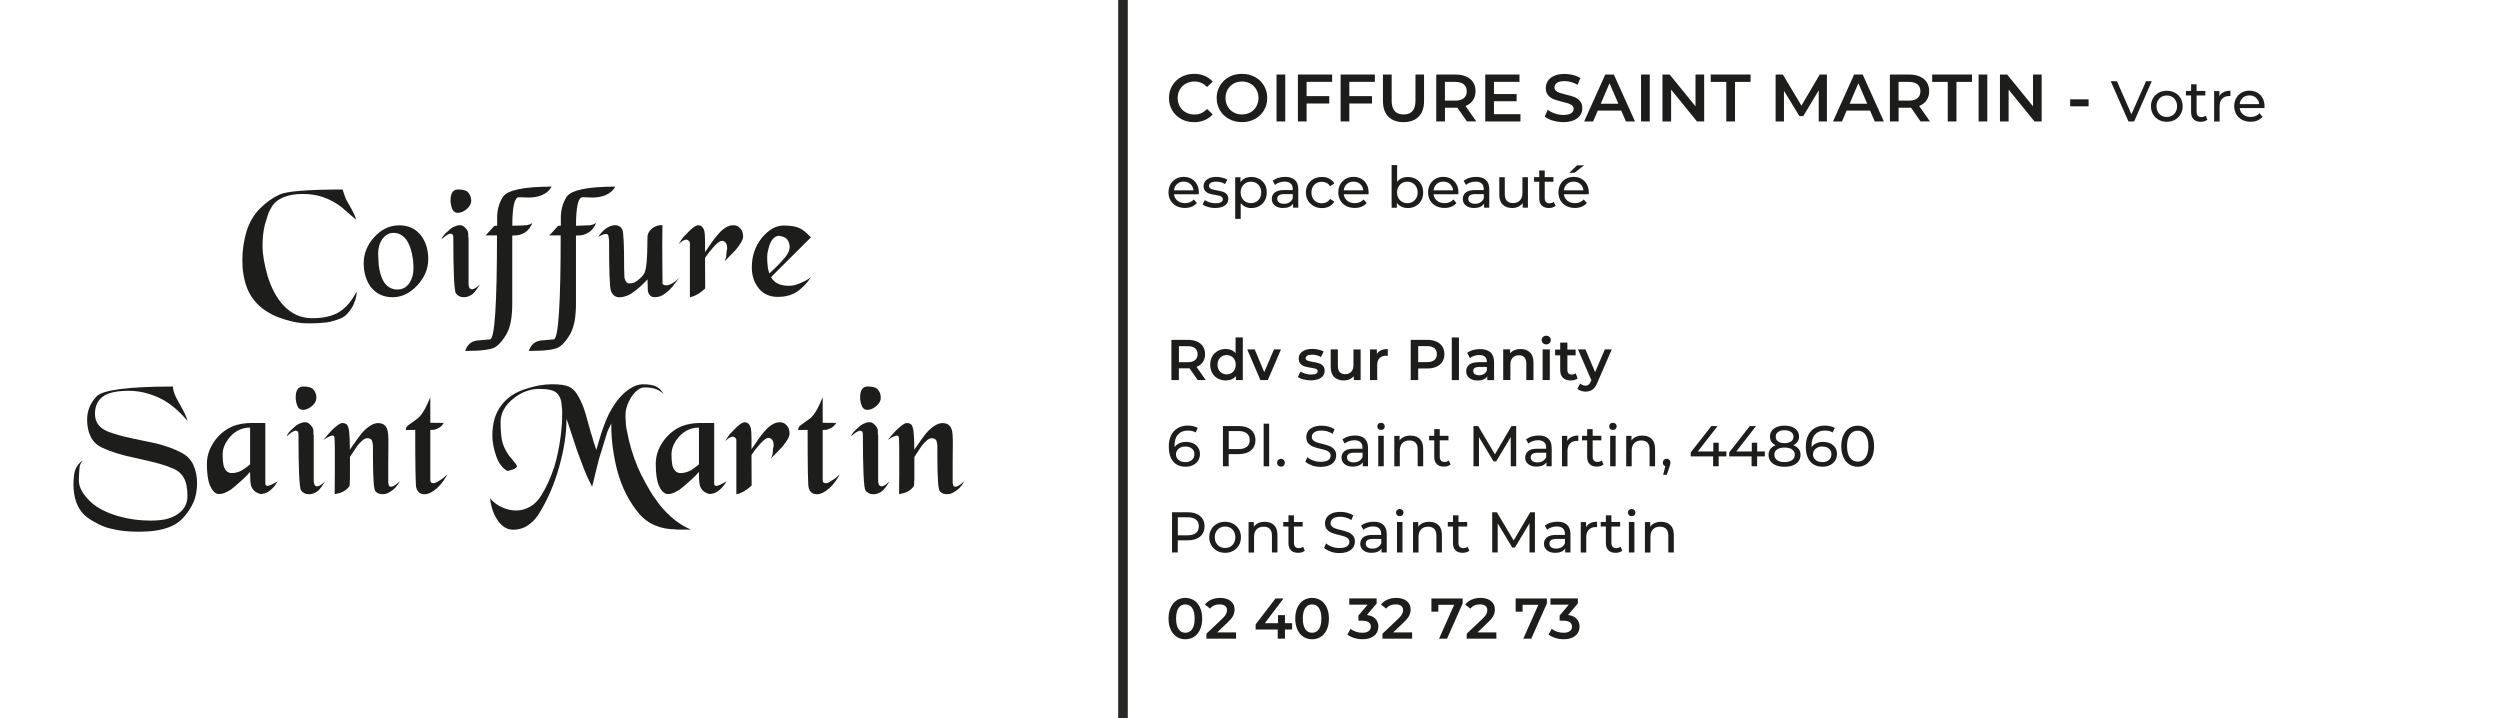 <?xml version="1.0" encoding="UTF-8"?>
<svg id="Calque_1" data-name="Calque 1" xmlns="http://www.w3.org/2000/svg" viewBox="0 0 522 150">
  <defs>
    <style>
      .cls-1 {
        fill: #272824;
      }

      .cls-1, .cls-2 {
        stroke-width: 0px;
      }

      .cls-2 {
        fill: #1d1d1b;
      }
    </style>
  </defs>
  <g>
    <g>
      <path class="cls-2" d="M246.64,24.85c-.8-.43-1.42-1.03-1.88-1.8-.45-.77-.68-1.63-.68-2.59s.23-1.82.69-2.59c.46-.76,1.08-1.37,1.88-1.8.8-.43,1.69-.65,2.68-.65.8,0,1.54.14,2.2.42.66.28,1.22.69,1.68,1.22l-1.18,1.11c-.71-.76-1.58-1.15-2.62-1.15-.67,0-1.27.15-1.81.44s-.95.7-1.25,1.23c-.3.52-.45,1.12-.45,1.78s.15,1.26.45,1.78c.3.52.71.93,1.25,1.22.53.29,1.13.44,1.81.44,1.04,0,1.91-.39,2.62-1.16l1.18,1.12c-.46.53-1.02.94-1.69,1.22-.67.28-1.4.42-2.2.42-.99,0-1.88-.22-2.68-.65Z"/>
      <path class="cls-2" d="M256.62,24.85c-.8-.43-1.43-1.04-1.89-1.81-.46-.77-.69-1.63-.69-2.58s.23-1.81.69-2.58c.46-.77,1.09-1.37,1.89-1.81s1.7-.65,2.7-.65,1.9.22,2.7.65,1.43,1.03,1.89,1.8c.46.77.69,1.63.69,2.59s-.23,1.83-.69,2.59c-.46.76-1.09,1.36-1.89,1.8-.8.43-1.7.65-2.7.65s-1.9-.22-2.7-.65ZM261.09,23.46c.52-.29.93-.7,1.23-1.23.3-.53.45-1.12.45-1.77s-.15-1.24-.45-1.77c-.3-.53-.71-.94-1.23-1.23-.52-.29-1.11-.44-1.76-.44s-1.24.15-1.76.44-.93.71-1.23,1.23c-.3.53-.45,1.12-.45,1.77s.15,1.24.45,1.77c.3.53.71.94,1.23,1.23.52.29,1.11.44,1.76.44s1.24-.15,1.76-.44Z"/>
      <path class="cls-2" d="M266.54,15.56h1.82v9.8h-1.82v-9.8Z"/>
      <path class="cls-2" d="M272.82,17.09v2.98h4.73v1.54h-4.73v3.75h-1.82v-9.8h7.15v1.53h-5.33Z"/>
      <path class="cls-2" d="M281.74,17.09v2.98h4.73v1.54h-4.73v3.75h-1.82v-9.8h7.15v1.53h-5.33Z"/>
      <path class="cls-2" d="M289.89,24.36c-.76-.76-1.13-1.85-1.13-3.27v-5.53h1.82v5.46c0,1.92.83,2.88,2.49,2.88s2.48-.96,2.48-2.88v-5.46h1.79v5.53c0,1.42-.38,2.51-1.13,3.27-.75.76-1.8,1.14-3.16,1.14s-2.41-.38-3.16-1.14Z"/>
      <path class="cls-2" d="M306.3,25.36l-2-2.87c-.08,0-.21.01-.38.01h-2.21v2.86h-1.82v-9.8h4.03c.85,0,1.59.14,2.22.42.63.28,1.11.68,1.45,1.2s.5,1.14.5,1.86-.18,1.37-.54,1.9-.88.93-1.55,1.19l2.25,3.22h-1.96ZM305.64,17.6c-.41-.34-1.01-.5-1.81-.5h-2.13v3.91h2.13c.79,0,1.4-.17,1.81-.51s.62-.82.62-1.45-.21-1.11-.62-1.44Z"/>
      <path class="cls-2" d="M317.47,23.83v1.53h-7.35v-9.8h7.15v1.53h-5.33v2.55h4.73v1.5h-4.73v2.7h5.53Z"/>
      <path class="cls-2" d="M324.21,25.18c-.71-.21-1.26-.5-1.67-.85l.63-1.41c.4.32.89.58,1.48.78.58.2,1.17.3,1.76.3.73,0,1.27-.12,1.63-.35.36-.23.54-.54.54-.92,0-.28-.1-.51-.3-.69-.2-.18-.46-.32-.76-.43-.31-.1-.73-.22-1.26-.35-.75-.18-1.35-.35-1.81-.53-.46-.18-.86-.45-1.19-.83-.33-.38-.5-.89-.5-1.53,0-.54.15-1.03.44-1.48s.74-.79,1.33-1.06,1.32-.39,2.18-.39c.6,0,1.19.08,1.76.22.58.15,1.08.36,1.5.64l-.57,1.41c-.43-.25-.88-.44-1.34-.57-.47-.13-.92-.2-1.36-.2-.72,0-1.25.12-1.6.36-.35.24-.52.57-.52.97,0,.28.1.51.3.69.2.18.46.32.76.42s.73.22,1.26.35c.73.17,1.33.34,1.79.52.47.18.87.46,1.2.83.33.37.5.88.5,1.51,0,.54-.15,1.03-.44,1.47s-.74.79-1.34,1.05c-.6.26-1.33.39-2.18.39-.76,0-1.49-.11-2.19-.32Z"/>
      <path class="cls-2" d="M338.52,23.09h-4.9l-.97,2.27h-1.88l4.41-9.8h1.79l4.42,9.8h-1.9l-.98-2.27ZM337.92,21.66l-1.85-4.28-1.83,4.28h3.68Z"/>
      <path class="cls-2" d="M342.65,15.56h1.82v9.8h-1.82v-9.8Z"/>
      <path class="cls-2" d="M355.83,15.56v9.8h-1.5l-5.4-6.64v6.64h-1.81v-9.8h1.5l5.4,6.64v-6.64h1.81Z"/>
      <path class="cls-2" d="M360.45,17.1h-3.25v-1.54h8.32v1.54h-3.25v8.26h-1.82v-8.26Z"/>
      <path class="cls-2" d="M379.75,25.36v-6.5s-3.23,5.38-3.23,5.38h-.81l-3.22-5.29v6.41h-1.74v-9.8h1.5l3.89,6.5,3.82-6.5h1.5v9.8s-1.71,0-1.71,0Z"/>
      <path class="cls-2" d="M390.48,23.09h-4.9l-.97,2.27h-1.88l4.41-9.8h1.79l4.42,9.8h-1.9l-.98-2.27ZM389.88,21.66l-1.85-4.28-1.83,4.28h3.68Z"/>
      <path class="cls-2" d="M401.02,25.36l-2-2.87c-.08,0-.21.01-.38.01h-2.21v2.86h-1.82v-9.8h4.03c.85,0,1.59.14,2.22.42s1.11.68,1.45,1.2.5,1.14.5,1.86-.18,1.37-.54,1.9-.88.93-1.55,1.19l2.25,3.22h-1.96ZM400.36,17.6c-.41-.34-1.01-.5-1.81-.5h-2.13v3.91h2.13c.79,0,1.4-.17,1.81-.51.41-.34.62-.82.62-1.45s-.21-1.11-.62-1.44Z"/>
      <path class="cls-2" d="M406.69,17.1h-3.25v-1.54h8.32v1.54h-3.25v8.26h-1.82v-8.26Z"/>
      <path class="cls-2" d="M413.13,15.56h1.82v9.8h-1.82v-9.8Z"/>
      <path class="cls-2" d="M426.3,15.56v9.8h-1.5l-5.4-6.64v6.64h-1.81v-9.8h1.5l5.4,6.64v-6.64h1.81Z"/>
      <path class="cls-2" d="M432.25,20.74h3.85v1.46h-3.85v-1.46Z"/>
      <path class="cls-2" d="M449.29,16.96l-3.68,8.4h-1.19l-3.7-8.4h1.3l3.02,6.9,3.05-6.9h1.2Z"/>
      <path class="cls-2" d="M450.73,25.01c-.5-.28-.9-.67-1.18-1.16-.28-.49-.43-1.05-.43-1.67s.14-1.18.43-1.67c.28-.49.68-.88,1.18-1.15.5-.28,1.07-.41,1.7-.41s1.2.14,1.7.41c.5.28.89.66,1.18,1.15.28.49.43,1.05.43,1.67s-.14,1.18-.43,1.67-.68.88-1.18,1.16c-.5.28-1.07.42-1.7.42s-1.2-.14-1.7-.42ZM453.53,24.14c.32-.19.58-.45.76-.79.18-.34.28-.73.28-1.17s-.09-.83-.28-1.17c-.18-.34-.44-.6-.76-.79-.32-.18-.69-.28-1.1-.28s-.77.09-1.1.28c-.32.18-.58.45-.77.79-.19.34-.28.73-.28,1.17s.09.83.28,1.17c.19.34.44.6.77.79.32.19.69.28,1.1.28s.77-.09,1.1-.28Z"/>
      <path class="cls-2" d="M460.91,24.99c-.17.14-.38.25-.62.33s-.5.11-.77.11c-.64,0-1.14-.17-1.49-.52-.35-.34-.53-.84-.53-1.48v-3.49h-1.08v-.95h1.08v-1.39h1.15v1.39h1.82v.95h-1.82v3.44c0,.34.09.61.26.79.17.18.42.28.74.28.35,0,.65-.1.9-.3l.36.83Z"/>
      <path class="cls-2" d="M464.29,19.23c.39-.19.87-.29,1.43-.29v1.12c-.06,0-.15-.01-.26-.01-.62,0-1.11.19-1.47.56s-.53.9-.53,1.59v3.17h-1.15v-6.36h1.1v1.07c.2-.37.5-.65.89-.84Z"/>
      <path class="cls-2" d="M472.8,22.56h-5.16c.07.56.32,1.01.74,1.35.42.34.94.51,1.57.51.76,0,1.37-.26,1.84-.77l.64.74c-.29.34-.65.59-1.07.77-.43.18-.91.26-1.43.26-.67,0-1.27-.14-1.79-.41-.52-.28-.92-.66-1.21-1.16-.28-.5-.43-1.06-.43-1.68s.14-1.17.41-1.67c.28-.5.66-.88,1.14-1.16.48-.28,1.03-.41,1.64-.41s1.15.14,1.63.41c.48.28.85.66,1.12,1.16s.4,1.06.4,1.7c0,.09,0,.2-.02.35ZM468.29,20.42c-.37.34-.59.78-.65,1.32h4.08c-.06-.54-.28-.97-.65-1.31-.37-.34-.83-.51-1.39-.51s-1.01.17-1.39.5Z"/>
      <path class="cls-2" d="M250.28,40.56h-5.16c.07.56.32,1.01.74,1.35.42.34.94.51,1.57.51.76,0,1.37-.26,1.84-.77l.64.74c-.29.34-.65.59-1.07.77-.43.18-.91.26-1.43.26-.67,0-1.27-.14-1.79-.41-.52-.28-.92-.66-1.21-1.16-.28-.5-.43-1.06-.43-1.68s.14-1.17.41-1.67c.28-.5.66-.88,1.14-1.16.48-.28,1.03-.41,1.64-.41s1.15.14,1.63.41c.48.28.85.66,1.12,1.16s.4,1.06.4,1.7c0,.09,0,.2-.02.35ZM245.78,38.42c-.37.34-.59.78-.65,1.32h4.08c-.06-.54-.28-.97-.65-1.31-.37-.34-.83-.51-1.39-.51s-1.01.17-1.39.5Z"/>
      <path class="cls-2" d="M252.23,43.22c-.48-.14-.86-.32-1.13-.53l.48-.91c.28.2.62.36,1.02.48.4.12.8.18,1.21.18,1.01,0,1.51-.29,1.51-.86,0-.19-.07-.34-.2-.46-.14-.11-.31-.19-.51-.25-.2-.05-.49-.11-.87-.17-.51-.08-.93-.17-1.25-.28-.32-.1-.6-.28-.83-.53s-.35-.6-.35-1.04c0-.58.24-1.04.72-1.39.48-.35,1.12-.52,1.93-.52.42,0,.85.05,1.27.16.42.1.77.24,1.04.42l-.49.91c-.52-.34-1.13-.5-1.84-.5-.49,0-.86.08-1.12.24-.26.16-.38.37-.38.64,0,.21.07.37.22.49s.32.21.53.26c.21.06.51.12.89.19.51.09.93.18,1.24.28.32.1.59.27.81.51.22.24.34.58.34,1.01,0,.58-.25,1.03-.74,1.37-.49.34-1.16.51-2.01.51-.52,0-1.02-.07-1.5-.21Z"/>
      <path class="cls-2" d="M262.94,37.35c.49.27.87.65,1.15,1.14.28.49.41,1.05.41,1.69s-.14,1.21-.41,1.7c-.28.49-.66.88-1.15,1.15-.49.27-1.04.41-1.66.41-.46,0-.87-.09-1.25-.26-.38-.18-.7-.43-.97-.77v3.29h-1.15v-8.69h1.1v1.01c.26-.35.58-.62.97-.8.39-.18.82-.27,1.3-.27.62,0,1.17.14,1.66.41ZM262.29,42.14c.32-.19.58-.45.77-.79s.28-.73.28-1.17-.09-.83-.28-1.17-.44-.6-.77-.79c-.32-.18-.69-.28-1.1-.28s-.76.09-1.09.28c-.32.19-.58.45-.77.79-.19.34-.28.72-.28,1.16s.09.83.28,1.17c.18.34.44.6.77.79.33.19.69.28,1.09.28s.77-.09,1.1-.28Z"/>
      <path class="cls-2" d="M270.38,37.59c.47.43.7,1.08.7,1.93v3.84h-1.09v-.84c-.19.3-.47.52-.82.68-.36.16-.78.23-1.27.23-.71,0-1.28-.17-1.71-.52-.43-.34-.64-.8-.64-1.36s.2-1.01.61-1.35c.41-.34,1.06-.51,1.94-.51h1.82v-.23c0-.5-.14-.88-.43-1.14-.29-.26-.71-.4-1.27-.4-.38,0-.74.06-1.1.19-.36.12-.66.29-.91.5l-.48-.86c.33-.26.72-.47,1.18-.61s.94-.21,1.45-.21c.88,0,1.55.22,2.02.65ZM269.23,42.25c.32-.2.55-.47.7-.83v-.89h-1.78c-.98,0-1.46.33-1.46.98,0,.32.12.57.37.76.25.18.59.28,1.03.28s.82-.1,1.14-.29Z"/>
      <path class="cls-2" d="M274.29,43.01c-.51-.28-.91-.67-1.19-1.16s-.43-1.05-.43-1.67.14-1.18.43-1.67c.29-.49.69-.88,1.19-1.15.51-.28,1.09-.41,1.73-.41.58,0,1.09.12,1.54.35.45.23.8.57,1.05,1.01l-.88.56c-.2-.3-.45-.53-.74-.68-.3-.15-.62-.23-.98-.23-.42,0-.79.09-1.12.28-.33.18-.59.45-.78.79s-.28.73-.28,1.17.09.84.28,1.18.45.6.78.79c.33.18.71.28,1.12.28.36,0,.69-.08.98-.23.3-.15.54-.38.74-.68l.88.55c-.25.44-.6.78-1.05,1.01-.45.24-.97.35-1.54.35-.65,0-1.23-.14-1.73-.42Z"/>
      <path class="cls-2" d="M285.73,40.56h-5.16c.07.56.32,1.01.74,1.35.42.34.94.51,1.57.51.76,0,1.37-.26,1.84-.77l.64.74c-.29.34-.65.59-1.07.77-.43.18-.91.26-1.43.26-.67,0-1.27-.14-1.79-.41-.52-.28-.92-.66-1.21-1.16-.28-.5-.43-1.06-.43-1.68s.14-1.17.41-1.67.66-.88,1.14-1.16c.48-.28,1.03-.41,1.64-.41s1.15.14,1.63.41c.48.28.85.66,1.12,1.16s.4,1.06.4,1.7c0,.09,0,.2-.02.35ZM281.22,38.42c-.37.34-.59.78-.65,1.32h4.08c-.06-.54-.28-.97-.65-1.31-.37-.34-.83-.51-1.39-.51s-1.01.17-1.39.5Z"/>
      <path class="cls-2" d="M295.6,37.35c.49.27.87.65,1.15,1.14.28.49.41,1.05.41,1.69s-.14,1.21-.41,1.7c-.28.49-.66.88-1.15,1.15-.49.27-1.04.41-1.66.41-.47,0-.9-.09-1.3-.28-.39-.18-.72-.45-.97-.8v1.01h-1.1v-8.9h1.15v3.5c.26-.34.58-.59.96-.76s.8-.26,1.26-.26c.62,0,1.17.14,1.66.41ZM294.95,42.14c.32-.19.58-.45.77-.79.19-.34.28-.73.28-1.17s-.09-.83-.28-1.17c-.19-.34-.44-.6-.77-.79-.32-.18-.69-.28-1.1-.28s-.76.09-1.09.28c-.33.18-.58.45-.77.79s-.28.73-.28,1.17.09.83.28,1.17.44.6.77.79c.33.19.69.28,1.09.28s.77-.09,1.1-.28Z"/>
      <path class="cls-2" d="M304.48,40.56h-5.16c.07.56.32,1.01.74,1.35.42.34.94.51,1.57.51.76,0,1.37-.26,1.84-.77l.64.74c-.29.34-.65.59-1.07.77-.43.18-.91.26-1.43.26-.67,0-1.27-.14-1.79-.41-.52-.28-.92-.66-1.21-1.16-.28-.5-.43-1.06-.43-1.68s.14-1.17.41-1.67.66-.88,1.14-1.16c.48-.28,1.03-.41,1.64-.41s1.15.14,1.63.41c.48.28.85.66,1.12,1.16s.4,1.06.4,1.7c0,.09,0,.2-.02.35ZM299.98,38.42c-.37.34-.59.78-.65,1.32h4.08c-.06-.54-.28-.97-.65-1.31-.37-.34-.83-.51-1.39-.51s-1.01.17-1.39.5Z"/>
      <path class="cls-2" d="M310.26,37.59c.47.43.7,1.08.7,1.93v3.84h-1.09v-.84c-.19.3-.47.52-.82.68-.36.16-.78.23-1.27.23-.71,0-1.28-.17-1.71-.52-.43-.34-.64-.8-.64-1.36s.2-1.01.61-1.35c.41-.34,1.06-.51,1.94-.51h1.82v-.23c0-.5-.14-.88-.43-1.14-.29-.26-.71-.4-1.27-.4-.38,0-.74.06-1.1.19-.36.12-.66.29-.91.5l-.48-.86c.33-.26.72-.47,1.18-.61s.94-.21,1.45-.21c.88,0,1.55.22,2.02.65ZM309.12,42.25c.32-.2.55-.47.7-.83v-.89h-1.78c-.98,0-1.46.33-1.46.98,0,.32.12.57.37.76.25.18.59.28,1.03.28s.82-.1,1.14-.29Z"/>
      <path class="cls-2" d="M319.03,37v6.36h-1.09v-.96c-.23.33-.54.58-.92.76-.38.18-.79.27-1.24.27-.85,0-1.52-.23-2-.7-.49-.47-.73-1.16-.73-2.07v-3.66h1.15v3.53c0,.62.15,1.08.44,1.4.3.32.72.47,1.27.47.61,0,1.09-.18,1.44-.55.35-.37.53-.89.53-1.56v-3.29h1.15Z"/>
      <path class="cls-2" d="M324.8,42.99c-.17.14-.38.25-.62.33s-.5.11-.77.11c-.64,0-1.14-.17-1.49-.52-.35-.34-.53-.84-.53-1.48v-3.49h-1.08v-.95h1.08v-1.39h1.15v1.39h1.82v.95h-1.82v3.44c0,.34.09.61.26.79.17.18.42.28.74.28.35,0,.65-.1.9-.3l.36.83Z"/>
      <path class="cls-2" d="M331.7,40.56h-5.16c.07.56.32,1.01.74,1.35.42.34.94.51,1.57.51.76,0,1.37-.26,1.84-.77l.64.74c-.29.34-.65.59-1.07.77-.43.18-.91.26-1.43.26-.67,0-1.27-.14-1.79-.41-.52-.28-.92-.66-1.21-1.16-.28-.5-.43-1.06-.43-1.68s.14-1.17.41-1.67.66-.88,1.14-1.16c.48-.28,1.03-.41,1.64-.41s1.15.14,1.63.41c.48.28.85.66,1.12,1.16s.4,1.06.4,1.7c0,.09,0,.2-.02.35ZM327.19,38.42c-.37.34-.59.78-.65,1.32h4.08c-.06-.54-.28-.97-.65-1.31-.37-.34-.83-.51-1.39-.51s-1.01.17-1.39.5ZM329.3,34.52h1.46l-2.02,1.56h-1.08l1.63-1.56Z"/>
      <path class="cls-2" d="M250.09,79.36l-1.72-2.46c-.07,0-.18.01-.32.01h-1.9v2.45h-1.56v-8.4h3.46c.73,0,1.36.12,1.9.36.54.24.95.58,1.24,1.03s.43.98.43,1.6-.15,1.18-.46,1.63c-.31.46-.75.8-1.33,1.02l1.93,2.76h-1.68ZM249.53,72.71c-.35-.29-.87-.43-1.55-.43h-1.82v3.35h1.82c.68,0,1.2-.15,1.55-.44s.53-.71.53-1.24-.18-.95-.53-1.24Z"/>
      <path class="cls-2" d="M259.5,70.46v8.9h-1.44v-.83c-.25.3-.55.53-.92.68-.36.15-.77.23-1.21.23-.62,0-1.17-.14-1.66-.41-.49-.27-.88-.66-1.16-1.16-.28-.5-.42-1.07-.42-1.72s.14-1.22.42-1.72.67-.88,1.16-1.15c.49-.27,1.05-.41,1.66-.41.42,0,.81.07,1.16.22.35.14.65.36.9.65v-3.29h1.5ZM257.09,77.91c.29-.16.52-.4.68-.7.17-.3.25-.66.25-1.06s-.08-.75-.25-1.06-.4-.54-.68-.7-.61-.25-.97-.25-.68.08-.97.25-.52.4-.68.7-.25.66-.25,1.06.08.75.25,1.06c.17.3.4.54.68.7s.61.25.97.25.68-.08.97-.25Z"/>
      <path class="cls-2" d="M267.47,72.95l-2.75,6.41h-1.55l-2.75-6.41h1.56l1.99,4.75,2.05-4.75h1.44Z"/>
      <path class="cls-2" d="M272.17,79.24c-.5-.14-.89-.31-1.19-.52l.58-1.14c.29.19.63.35,1.04.46.4.12.8.17,1.19.17.9,0,1.34-.24,1.34-.71,0-.22-.11-.38-.34-.47-.23-.09-.59-.17-1.1-.25-.53-.08-.96-.17-1.29-.28-.33-.1-.62-.29-.86-.55s-.37-.62-.37-1.09c0-.61.25-1.09.76-1.46.51-.36,1.19-.55,2.06-.55.44,0,.88.05,1.32.15.44.1.8.23,1.08.4l-.58,1.14c-.54-.32-1.16-.48-1.84-.48-.44,0-.77.07-1,.2-.23.13-.34.31-.34.52,0,.24.12.41.37.51.24.1.62.19,1.13.28.51.08.93.17,1.26.28.33.1.61.28.85.53.24.25.35.6.35,1.06,0,.6-.26,1.08-.78,1.44-.52.36-1.23.54-2.12.54-.52,0-1.03-.07-1.52-.2Z"/>
      <path class="cls-2" d="M284.1,72.95v6.41h-1.43v-.82c-.24.29-.54.51-.9.67-.36.16-.75.23-1.16.23-.86,0-1.53-.24-2.02-.71s-.74-1.18-.74-2.12v-3.66h1.5v3.46c0,.58.13,1.01.39,1.29.26.28.63.43,1.11.43.54,0,.96-.17,1.28-.5.32-.33.47-.81.47-1.43v-3.24h1.5Z"/>
      <path class="cls-2" d="M289.77,72.88v1.43c-.13-.02-.24-.04-.35-.04-.58,0-1.04.17-1.37.51-.33.34-.49.83-.49,1.47v3.11h-1.5v-6.41h1.43v.94c.43-.67,1.19-1.01,2.28-1.01Z"/>
      <path class="cls-2" d="M299.92,71.32c.54.24.95.58,1.24,1.03s.43.98.43,1.6-.14,1.14-.43,1.59c-.29.45-.7.8-1.24,1.04s-1.17.36-1.9.36h-1.9v2.42h-1.56v-8.4h3.46c.73,0,1.36.12,1.9.36ZM299.49,75.18c.35-.29.53-.7.53-1.24s-.18-.95-.53-1.24c-.35-.29-.87-.43-1.55-.43h-1.82v3.34h1.82c.68,0,1.2-.14,1.55-.43Z"/>
      <path class="cls-2" d="M303.13,70.46h1.5v8.9h-1.5v-8.9Z"/>
      <path class="cls-2" d="M311.21,73.56c.5.45.75,1.13.75,2.05v3.76h-1.42v-.78c-.18.28-.45.49-.79.64-.34.15-.75.22-1.23.22s-.9-.08-1.26-.25c-.36-.16-.64-.39-.83-.68-.2-.29-.29-.62-.29-.99,0-.58.21-1.04.64-1.39.43-.35,1.1-.52,2.02-.52h1.66v-.1c0-.45-.13-.79-.4-1.03-.27-.24-.67-.36-1.19-.36-.36,0-.71.06-1.06.17-.35.11-.64.27-.88.47l-.59-1.09c.34-.26.74-.45,1.21-.59.47-.14.97-.2,1.5-.2.94,0,1.67.23,2.17.68ZM309.84,78.09c.29-.17.5-.42.62-.74v-.74h-1.55c-.86,0-1.3.28-1.3.85,0,.27.11.49.32.65.22.16.52.24.9.24s.71-.09,1-.26Z"/>
      <path class="cls-2" d="M319.46,73.59c.49.47.73,1.17.73,2.1v3.67h-1.5v-3.48c0-.56-.13-.98-.4-1.27-.26-.28-.64-.43-1.13-.43-.55,0-.99.17-1.31.5-.32.33-.48.81-.48,1.43v3.24h-1.5v-6.41h1.43v.83c.25-.3.56-.52.94-.67s.8-.23,1.27-.23c.81,0,1.46.24,1.94.71Z"/>
      <path class="cls-2" d="M322.17,71.64c-.18-.17-.28-.39-.28-.64s.09-.47.28-.64c.18-.17.41-.26.68-.26s.5.08.68.25c.18.16.28.37.28.62,0,.26-.09.49-.27.67-.18.18-.41.27-.69.27s-.5-.09-.68-.26ZM322.1,72.95h1.5v6.41h-1.5v-6.41Z"/>
      <path class="cls-2" d="M329.42,79.01c-.18.14-.39.25-.64.32-.25.07-.52.11-.8.11-.7,0-1.25-.18-1.63-.55s-.58-.9-.58-1.61v-3.08h-1.06v-1.2h1.06v-1.46h1.5v1.46h1.72v1.2h-1.72v3.05c0,.31.08.55.23.71.15.16.37.25.66.25.34,0,.62-.09.84-.26l.42,1.07Z"/>
      <path class="cls-2" d="M336.54,72.95l-3,6.92c-.28.7-.62,1.19-1.02,1.47-.4.28-.88.43-1.45.43-.32,0-.64-.05-.95-.16-.31-.1-.57-.25-.77-.43l.6-1.1c.14.14.31.24.51.32.2.08.39.12.59.12.26,0,.48-.07.65-.2.17-.14.33-.36.47-.68l.11-.25-2.8-6.43h1.56l2.02,4.74,2.03-4.74h1.44Z"/>
      <path class="cls-2" d="M249.15,92.57c.44.21.78.51,1.03.89.25.39.37.83.37,1.34s-.13.99-.39,1.39c-.26.4-.62.71-1.07.93-.45.22-.96.33-1.52.33-1.13,0-2-.36-2.61-1.09-.61-.73-.92-1.76-.92-3.1,0-.94.17-1.73.5-2.39.33-.66.8-1.16,1.39-1.5.6-.34,1.29-.51,2.08-.51.41,0,.79.04,1.15.13.36.08.67.21.94.37l-.46.94c-.4-.26-.94-.4-1.61-.4-.87,0-1.56.27-2.05.81-.5.54-.74,1.33-.74,2.36,0,.13,0,.23.01.3.24-.36.57-.63.99-.82.42-.19.89-.28,1.42-.28s1.05.1,1.48.31ZM248.87,96.04c.34-.3.52-.69.52-1.19s-.17-.89-.52-1.18c-.35-.29-.81-.44-1.4-.44-.38,0-.71.07-1,.22-.29.14-.52.34-.68.59-.16.25-.25.52-.25.83s.08.57.23.81c.16.24.38.44.68.59.3.15.66.22,1.07.22.55,0,1-.15,1.34-.44Z"/>
      <path class="cls-2" d="M261.2,89.74c.62.52.94,1.24.94,2.15s-.31,1.63-.94,2.15c-.62.52-1.48.78-2.57.78h-2.08v2.54h-1.2v-8.4h3.28c1.09,0,1.94.26,2.57.78ZM260.34,93.29c.4-.32.6-.79.6-1.4s-.2-1.07-.6-1.4c-.4-.32-.98-.49-1.74-.49h-2.04v3.77h2.04c.76,0,1.34-.16,1.74-.49Z"/>
      <path class="cls-2" d="M263.85,88.46h1.15v8.9h-1.15v-8.9Z"/>
      <path class="cls-2" d="M266.9,97.2c-.16-.16-.24-.35-.24-.59s.08-.43.24-.58.35-.23.58-.23.41.08.56.23c.15.15.23.35.23.59s-.08.44-.23.59c-.16.16-.34.23-.56.23s-.42-.08-.58-.23Z"/>
      <path class="cls-2" d="M273.94,97.16c-.59-.2-1.05-.45-1.39-.76l.44-.94c.32.29.73.52,1.23.7.5.18,1.01.27,1.54.27.7,0,1.22-.12,1.56-.35.34-.24.52-.55.52-.94,0-.29-.09-.52-.28-.7-.19-.18-.42-.32-.7-.41-.28-.1-.67-.2-1.17-.32-.63-.15-1.14-.3-1.53-.46-.39-.15-.72-.39-1-.7-.28-.32-.41-.74-.41-1.28,0-.45.12-.85.35-1.21.24-.36.59-.65,1.07-.86.48-.22,1.08-.32,1.79-.32.5,0,.98.06,1.46.19.48.13.89.31,1.24.55l-.4.96c-.35-.22-.73-.39-1.13-.51-.4-.12-.79-.17-1.18-.17-.68,0-1.19.12-1.53.37s-.51.57-.51.96c0,.29.1.52.29.7.19.18.43.32.71.42.28.1.67.21,1.16.32.63.15,1.14.3,1.52.46.38.15.71.38.99.7.28.31.41.73.41,1.26,0,.44-.12.84-.36,1.21-.24.36-.6.65-1.09.86-.49.21-1.09.32-1.8.32-.63,0-1.24-.1-1.83-.29Z"/>
      <path class="cls-2" d="M284.94,91.59c.47.43.7,1.08.7,1.93v3.84h-1.09v-.84c-.19.3-.47.52-.82.68-.36.16-.78.23-1.27.23-.71,0-1.28-.17-1.71-.52-.43-.34-.64-.8-.64-1.36s.2-1.01.61-1.35c.41-.34,1.06-.51,1.94-.51h1.82v-.23c0-.5-.14-.88-.43-1.14-.29-.26-.71-.4-1.27-.4-.38,0-.74.06-1.1.19-.36.12-.66.29-.91.5l-.48-.86c.33-.26.72-.47,1.18-.61s.94-.21,1.45-.21c.88,0,1.55.22,2.02.65ZM283.8,96.25c.32-.2.55-.47.7-.83v-.89h-1.78c-.98,0-1.46.33-1.46.98,0,.32.12.57.37.76.25.18.59.28,1.03.28s.82-.1,1.14-.29Z"/>
      <path class="cls-2" d="M287.8,89.56c-.15-.14-.22-.32-.22-.53s.07-.39.22-.53c.15-.15.33-.22.56-.22s.41.07.56.21c.15.14.22.31.22.52s-.07.4-.22.55c-.15.15-.33.22-.56.22s-.41-.07-.56-.22ZM287.78,91h1.15v6.36h-1.15v-6.36Z"/>
      <path class="cls-2" d="M296.45,91.64c.48.47.71,1.15.71,2.06v3.66h-1.15v-3.53c0-.62-.15-1.08-.44-1.39-.3-.31-.72-.47-1.27-.47-.62,0-1.12.18-1.48.55s-.54.89-.54,1.57v3.28h-1.15v-6.36h1.1v.96c.23-.33.55-.58.94-.76.4-.18.85-.26,1.35-.26.81,0,1.45.23,1.93.7Z"/>
      <path class="cls-2" d="M302.88,96.99c-.17.14-.38.25-.62.33s-.5.11-.77.11c-.64,0-1.14-.17-1.49-.52-.35-.34-.53-.84-.53-1.48v-3.49h-1.08v-.95h1.08v-1.39h1.15v1.39h1.82v.95h-1.82v3.44c0,.34.09.61.26.79.17.18.42.28.74.28.35,0,.65-.1.9-.3l.36.83Z"/>
      <path class="cls-2" d="M315.45,97.36v-6.12s-3.05,5.1-3.05,5.1h-.55l-3.04-5.06v6.08h-1.15v-8.4h.98l3.5,5.9,3.46-5.9h.98v8.4s-1.14,0-1.14,0Z"/>
      <path class="cls-2" d="M323.29,91.59c.47.43.7,1.08.7,1.93v3.84h-1.09v-.84c-.19.3-.47.52-.82.68s-.78.23-1.27.23c-.71,0-1.28-.17-1.71-.52-.43-.34-.64-.8-.64-1.36s.2-1.01.61-1.35c.41-.34,1.06-.51,1.94-.51h1.82v-.23c0-.5-.14-.88-.43-1.14-.29-.26-.71-.4-1.27-.4-.38,0-.74.06-1.1.19s-.66.29-.91.5l-.48-.86c.33-.26.72-.47,1.18-.61s.94-.21,1.45-.21c.88,0,1.55.22,2.02.65ZM322.15,96.25c.32-.2.55-.47.7-.83v-.89h-1.78c-.98,0-1.46.33-1.46.98,0,.32.12.57.37.76.25.18.59.28,1.03.28s.82-.1,1.14-.29Z"/>
      <path class="cls-2" d="M328.12,91.23c.39-.19.87-.29,1.43-.29v1.12c-.06,0-.15-.01-.26-.01-.62,0-1.11.19-1.47.56s-.53.9-.53,1.59v3.17h-1.15v-6.36h1.1v1.07c.2-.37.5-.65.89-.84Z"/>
      <path class="cls-2" d="M334.81,96.99c-.17.14-.38.25-.62.33s-.5.11-.77.11c-.64,0-1.14-.17-1.49-.52-.35-.34-.53-.84-.53-1.48v-3.49h-1.08v-.95h1.08v-1.39h1.15v1.39h1.82v.95h-1.82v3.44c0,.34.09.61.26.79.17.18.42.28.74.28.35,0,.65-.1.9-.3l.36.83Z"/>
      <path class="cls-2" d="M336.22,89.56c-.15-.14-.22-.32-.22-.53s.07-.39.22-.53c.15-.15.33-.22.56-.22s.41.07.56.21c.15.14.22.31.22.52s-.07.4-.22.55c-.15.15-.33.22-.56.22s-.41-.07-.56-.22ZM336.2,91h1.15v6.36h-1.15v-6.36Z"/>
      <path class="cls-2" d="M344.87,91.64c.48.47.71,1.15.71,2.06v3.66h-1.15v-3.53c0-.62-.15-1.08-.44-1.39-.3-.31-.72-.47-1.27-.47-.62,0-1.12.18-1.48.55-.36.36-.54.89-.54,1.57v3.28h-1.15v-6.36h1.1v.96c.23-.33.55-.58.94-.76.4-.18.85-.26,1.35-.26.81,0,1.45.23,1.93.7Z"/>
      <path class="cls-2" d="M348.57,96.02c.15.16.22.35.22.58,0,.12-.01.24-.04.35-.03.11-.08.28-.16.52l-.56,1.67h-.76l.44-1.79c-.15-.06-.27-.15-.37-.28s-.14-.29-.14-.46c0-.24.08-.44.23-.59.15-.15.34-.23.58-.23s.41.08.56.23Z"/>
      <path class="cls-2" d="M360.46,95.3h-1.6v2.06h-1.16v-2.06h-4.67v-.84l4.3-5.5h1.3l-4.12,5.3h3.23v-1.82h1.13v1.82h1.6v1.03Z"/>
      <path class="cls-2" d="M368.49,95.3h-1.6v2.06h-1.16v-2.06h-4.67v-.84l4.3-5.5h1.3l-4.12,5.3h3.23v-1.82h1.13v1.82h1.6v1.03Z"/>
      <path class="cls-2" d="M375.57,93.75c.26.34.38.76.38,1.24s-.14.94-.41,1.31c-.27.37-.66.66-1.16.86s-1.1.3-1.78.3-1.26-.1-1.76-.3-.89-.49-1.16-.86c-.27-.37-.41-.81-.41-1.31s.13-.89.38-1.24c.25-.34.62-.61,1.1-.79-.38-.18-.68-.43-.88-.73-.2-.3-.3-.66-.3-1.08,0-.46.13-.87.38-1.21s.61-.61,1.06-.79c.46-.18.98-.28,1.58-.28s1.14.09,1.6.28c.46.18.82.45,1.07.79s.38.75.38,1.21c0,.41-.1.77-.31,1.07-.2.31-.5.55-.88.74.48.18.85.45,1.1.79ZM374.18,96.07c.38-.28.58-.65.58-1.12s-.19-.83-.58-1.1c-.38-.27-.91-.4-1.57-.4s-1.18.13-1.56.4c-.38.27-.56.63-.56,1.1s.19.85.56,1.12c.38.28.9.41,1.56.41s1.19-.14,1.57-.41ZM371.26,90.2c-.33.24-.49.57-.49.99s.16.74.49.98c.32.24.77.36,1.35.36s1.04-.12,1.37-.36c.33-.24.5-.57.5-.98s-.17-.75-.51-.99c-.34-.24-.79-.37-1.36-.37s-1.02.12-1.34.37Z"/>
      <path class="cls-2" d="M382.16,92.57c.44.21.78.51,1.03.89.25.39.37.83.37,1.34s-.13.99-.39,1.39c-.26.4-.62.71-1.07.93-.45.22-.96.33-1.52.33-1.13,0-2-.36-2.61-1.09-.61-.73-.92-1.76-.92-3.1,0-.94.17-1.73.5-2.39.33-.66.8-1.16,1.39-1.5.6-.34,1.29-.51,2.08-.51.41,0,.79.04,1.15.13.36.08.67.21.94.37l-.46.94c-.4-.26-.94-.4-1.61-.4-.87,0-1.56.27-2.05.81-.5.54-.74,1.33-.74,2.36,0,.13,0,.23.01.3.24-.36.57-.63.99-.82.42-.19.89-.28,1.42-.28s1.05.1,1.48.31ZM381.88,96.04c.34-.3.52-.69.52-1.19s-.17-.89-.52-1.18c-.35-.29-.81-.44-1.4-.44-.38,0-.71.07-1,.22-.29.14-.52.34-.68.59-.16.25-.25.52-.25.83s.08.57.23.81c.16.24.38.44.68.59.3.15.66.22,1.07.22.55,0,1-.15,1.34-.44Z"/>
      <path class="cls-2" d="M386.12,96.95c-.52-.34-.92-.83-1.22-1.48-.3-.65-.44-1.42-.44-2.3s.15-1.66.44-2.3c.3-.65.7-1.14,1.22-1.48.52-.34,1.11-.51,1.77-.51s1.24.17,1.76.51c.52.34.92.83,1.22,1.48.3.65.44,1.42.44,2.3s-.15,1.66-.44,2.3c-.3.65-.7,1.14-1.22,1.48-.52.34-1.1.51-1.76.51s-1.25-.17-1.77-.51ZM389.51,95.56c.4-.55.61-1.35.61-2.4s-.2-1.85-.61-2.4c-.4-.55-.94-.83-1.61-.83s-1.22.28-1.63.83c-.4.55-.61,1.35-.61,2.4s.2,1.85.61,2.4c.4.55.95.83,1.63.83s1.21-.28,1.61-.83Z"/>
      <path class="cls-2" d="M250.57,107.74c.62.52.94,1.24.94,2.15s-.31,1.63-.94,2.15c-.62.52-1.48.78-2.57.78h-2.08v2.54h-1.2v-8.4h3.28c1.09,0,1.94.26,2.57.78ZM249.71,111.29c.4-.32.6-.79.6-1.4s-.2-1.07-.6-1.4c-.4-.32-.98-.49-1.74-.49h-2.04v3.77h2.04c.76,0,1.34-.16,1.74-.49Z"/>
      <path class="cls-2" d="M254.1,115.01c-.5-.28-.9-.67-1.18-1.16-.28-.49-.43-1.05-.43-1.67s.14-1.18.43-1.67c.28-.49.68-.88,1.18-1.15.5-.28,1.07-.41,1.7-.41s1.2.14,1.7.41c.5.28.89.66,1.18,1.15.28.49.43,1.05.43,1.67s-.14,1.18-.43,1.67-.68.88-1.18,1.16c-.5.28-1.07.42-1.7.42s-1.2-.14-1.7-.42ZM256.9,114.14c.32-.19.58-.45.76-.79.18-.34.28-.73.28-1.17s-.09-.83-.28-1.17c-.18-.34-.44-.6-.76-.79-.32-.18-.69-.28-1.1-.28s-.77.09-1.1.28c-.32.18-.58.45-.77.79-.19.34-.28.73-.28,1.17s.09.83.28,1.17c.19.34.44.6.77.79.32.19.69.28,1.1.28s.77-.09,1.1-.28Z"/>
      <path class="cls-2" d="M266.02,109.64c.48.47.71,1.15.71,2.06v3.66h-1.15v-3.53c0-.62-.15-1.08-.44-1.39-.3-.31-.72-.47-1.27-.47-.62,0-1.12.18-1.48.55-.36.36-.54.89-.54,1.57v3.28h-1.15v-6.36h1.1v.96c.23-.33.55-.58.94-.76.4-.18.85-.26,1.35-.26.81,0,1.45.23,1.93.7Z"/>
      <path class="cls-2" d="M272.44,114.99c-.17.14-.38.25-.62.33s-.5.11-.77.11c-.64,0-1.14-.17-1.49-.52-.35-.34-.53-.84-.53-1.48v-3.49h-1.08v-.95h1.08v-1.39h1.15v1.39h1.82v.95h-1.82v3.44c0,.34.09.61.26.79.17.18.42.28.74.28.35,0,.65-.1.9-.3l.36.83Z"/>
      <path class="cls-2" d="M277.85,115.16c-.59-.2-1.05-.45-1.39-.76l.44-.94c.32.29.73.52,1.23.7.5.18,1.01.27,1.54.27.7,0,1.22-.12,1.56-.35.34-.24.52-.55.52-.94,0-.29-.09-.52-.28-.7-.19-.18-.42-.32-.7-.41-.28-.1-.67-.2-1.17-.32-.63-.15-1.14-.3-1.53-.46-.39-.15-.72-.39-1-.7-.28-.32-.41-.74-.41-1.28,0-.45.12-.85.35-1.21.24-.36.59-.65,1.07-.86.48-.22,1.08-.32,1.79-.32.5,0,.98.06,1.46.19.48.13.89.31,1.24.55l-.4.96c-.35-.22-.73-.39-1.13-.51-.4-.12-.79-.17-1.18-.17-.68,0-1.19.12-1.53.37s-.51.57-.51.96c0,.29.1.52.29.7.19.18.43.32.71.42.28.1.67.21,1.16.32.63.15,1.14.3,1.52.46.38.15.71.38.99.7.28.31.41.73.41,1.26,0,.44-.12.84-.36,1.21-.24.36-.6.65-1.09.86-.49.21-1.09.32-1.8.32-.63,0-1.24-.1-1.83-.29Z"/>
      <path class="cls-2" d="M288.85,109.59c.47.43.7,1.08.7,1.93v3.84h-1.09v-.84c-.19.3-.47.52-.82.68-.36.16-.78.23-1.27.23-.71,0-1.28-.17-1.71-.52-.43-.34-.64-.8-.64-1.36s.2-1.01.61-1.35c.41-.34,1.06-.51,1.94-.51h1.82v-.23c0-.5-.14-.88-.43-1.14-.29-.26-.71-.4-1.27-.4-.38,0-.74.06-1.1.19-.36.12-.66.29-.91.5l-.48-.86c.33-.26.72-.47,1.18-.61s.94-.21,1.45-.21c.88,0,1.55.22,2.02.65ZM287.71,114.25c.32-.2.55-.47.7-.83v-.89h-1.78c-.98,0-1.46.33-1.46.98,0,.32.12.57.37.76.25.18.59.28,1.03.28s.82-.1,1.14-.29Z"/>
      <path class="cls-2" d="M291.71,107.56c-.15-.14-.22-.32-.22-.53s.07-.39.22-.53c.15-.15.33-.22.56-.22s.41.07.56.21c.15.14.22.31.22.52s-.07.4-.22.55c-.15.15-.33.22-.56.22s-.41-.07-.56-.22ZM291.69,109h1.15v6.36h-1.15v-6.36Z"/>
      <path class="cls-2" d="M300.36,109.64c.48.47.71,1.15.71,2.06v3.66h-1.15v-3.53c0-.62-.15-1.08-.44-1.39-.3-.31-.72-.47-1.27-.47-.62,0-1.12.18-1.48.55-.36.36-.54.89-.54,1.57v3.28h-1.15v-6.36h1.1v.96c.23-.33.55-.58.94-.76.4-.18.85-.26,1.35-.26.81,0,1.45.23,1.93.7Z"/>
      <path class="cls-2" d="M306.79,114.99c-.17.14-.38.25-.62.33s-.5.11-.77.11c-.64,0-1.14-.17-1.49-.52-.35-.34-.53-.84-.53-1.48v-3.49h-1.08v-.95h1.08v-1.39h1.15v1.39h1.82v.95h-1.82v3.44c0,.34.09.61.26.79.17.18.42.28.74.28.35,0,.65-.1.9-.3l.36.83Z"/>
      <path class="cls-2" d="M319.36,115.36v-6.12s-3.05,5.1-3.05,5.1h-.55l-3.04-5.06v6.08h-1.15v-8.4h.98l3.5,5.9,3.46-5.9h.98v8.4s-1.14,0-1.14,0Z"/>
      <path class="cls-2" d="M327.21,109.59c.47.43.7,1.08.7,1.93v3.84h-1.09v-.84c-.19.3-.47.52-.82.68-.36.16-.78.23-1.27.23-.71,0-1.28-.17-1.71-.52-.43-.34-.64-.8-.64-1.36s.2-1.01.61-1.35c.41-.34,1.06-.51,1.94-.51h1.82v-.23c0-.5-.14-.88-.43-1.14-.29-.26-.71-.4-1.27-.4-.38,0-.74.06-1.1.19-.36.12-.66.29-.91.5l-.48-.86c.33-.26.72-.47,1.18-.61s.94-.21,1.45-.21c.88,0,1.55.22,2.02.65ZM326.06,114.25c.32-.2.55-.47.7-.83v-.89h-1.78c-.98,0-1.46.33-1.46.98,0,.32.12.57.37.76.25.18.59.28,1.03.28s.82-.1,1.14-.29Z"/>
      <path class="cls-2" d="M332.04,109.23c.39-.19.87-.29,1.43-.29v1.12c-.06,0-.15-.01-.26-.01-.62,0-1.11.19-1.47.56s-.53.9-.53,1.59v3.17h-1.15v-6.36h1.1v1.07c.2-.37.5-.65.89-.84Z"/>
      <path class="cls-2" d="M338.72,114.99c-.17.14-.38.25-.62.33s-.5.11-.77.11c-.64,0-1.14-.17-1.49-.52-.35-.34-.53-.84-.53-1.48v-3.49h-1.08v-.95h1.08v-1.39h1.15v1.39h1.82v.95h-1.82v3.44c0,.34.09.61.26.79.17.18.42.28.74.28.35,0,.65-.1.9-.3l.36.83Z"/>
      <path class="cls-2" d="M340.13,107.56c-.15-.14-.22-.32-.22-.53s.07-.39.22-.53c.15-.15.33-.22.56-.22s.41.07.56.21c.15.14.22.31.22.52s-.07.4-.22.55c-.15.15-.33.22-.56.22s-.41-.07-.56-.22ZM340.11,109h1.15v6.36h-1.15v-6.36Z"/>
      <path class="cls-2" d="M348.78,109.64c.48.47.71,1.15.71,2.06v3.66h-1.15v-3.53c0-.62-.15-1.08-.44-1.39-.3-.31-.72-.47-1.27-.47-.62,0-1.12.18-1.48.55-.36.36-.54.89-.54,1.57v3.28h-1.15v-6.36h1.1v.96c.23-.33.55-.58.94-.76.4-.18.85-.26,1.35-.26.81,0,1.45.23,1.93.7Z"/>
      <path class="cls-2" d="M245.7,132.97c-.53-.34-.94-.84-1.25-1.49s-.46-1.43-.46-2.32.15-1.67.46-2.32c.3-.65.72-1.15,1.25-1.49s1.13-.51,1.8-.51,1.27.17,1.81.51.95.84,1.25,1.49c.3.65.46,1.43.46,2.32s-.15,1.67-.46,2.32c-.3.65-.72,1.15-1.25,1.49s-1.13.51-1.81.51-1.27-.17-1.8-.51ZM248.92,131.38c.35-.5.52-1.24.52-2.22s-.17-1.72-.52-2.22c-.35-.5-.82-.74-1.42-.74s-1.06.25-1.41.74c-.35.5-.52,1.24-.52,2.22s.17,1.72.52,2.22c.35.5.82.74,1.41.74s1.07-.25,1.42-.74Z"/>
      <path class="cls-2" d="M258.09,132.04v1.32h-6.19v-1.04l3.34-3.17c.38-.36.63-.67.76-.94.13-.27.2-.53.2-.8,0-.39-.13-.69-.4-.9-.26-.21-.65-.31-1.16-.31-.86,0-1.51.29-1.97.88l-1.09-.84c.33-.44.77-.78,1.33-1.03.56-.24,1.18-.37,1.87-.37.91,0,1.64.22,2.18.65s.82,1.02.82,1.76c0,.46-.1.88-.29,1.28-.19.4-.56.86-1.1,1.37l-2.24,2.14h3.96Z"/>
      <path class="cls-2" d="M269.79,131.45h-1.49v1.91h-1.51v-1.91h-4.61v-1.08l4.14-5.41h1.67l-3.9,5.17h2.75v-1.69h1.46v1.69h1.49v1.32Z"/>
      <path class="cls-2" d="M272.16,132.97c-.53-.34-.94-.84-1.25-1.49s-.46-1.43-.46-2.32.15-1.67.46-2.32c.3-.65.72-1.15,1.25-1.49.53-.34,1.13-.51,1.8-.51s1.27.17,1.81.51.95.84,1.25,1.49c.3.65.46,1.43.46,2.32s-.15,1.67-.46,2.32c-.3.65-.72,1.15-1.25,1.49s-1.13.51-1.81.51-1.27-.17-1.8-.51ZM275.38,131.38c.35-.5.52-1.24.52-2.22s-.17-1.72-.52-2.22-.82-.74-1.42-.74-1.06.25-1.41.74-.52,1.24-.52,2.22.17,1.72.52,2.22c.35.5.82.74,1.41.74s1.07-.25,1.42-.74Z"/>
      <path class="cls-2" d="M287.19,129.22c.41.43.61.97.61,1.62,0,.49-.12.93-.37,1.33-.25.4-.62.72-1.12.95-.5.24-1.11.35-1.83.35-.6,0-1.18-.09-1.73-.26-.56-.17-1.03-.41-1.42-.71l.67-1.21c.3.26.67.46,1.11.61.44.15.89.22,1.35.22.55,0,.99-.11,1.3-.34.32-.23.47-.54.47-.93s-.15-.7-.45-.92c-.3-.22-.76-.33-1.37-.33h-.77v-1.07l1.91-2.27h-3.82v-1.31h5.72v1.04l-2.04,2.42c.78.1,1.37.36,1.78.79Z"/>
      <path class="cls-2" d="M294.85,132.04v1.32h-6.19v-1.04l3.34-3.17c.38-.36.63-.67.76-.94.13-.27.2-.53.2-.8,0-.39-.13-.69-.4-.9-.26-.21-.65-.31-1.16-.31-.86,0-1.51.29-1.97.88l-1.09-.84c.33-.44.77-.78,1.33-1.03.56-.24,1.18-.37,1.87-.37.91,0,1.64.22,2.18.65s.82,1.02.82,1.76c0,.46-.1.88-.29,1.28-.19.4-.56.86-1.1,1.37l-2.24,2.14h3.96Z"/>
      <path class="cls-2" d="M305.4,124.96v1.04l-3.26,7.36h-1.67l3.16-7.08h-3.3v1.43h-1.45v-2.75h6.53Z"/>
      <path class="cls-2" d="M312.44,132.04v1.32h-6.19v-1.04l3.34-3.17c.38-.36.63-.67.76-.94.13-.27.2-.53.2-.8,0-.39-.13-.69-.4-.9-.26-.21-.65-.31-1.16-.31-.86,0-1.51.29-1.97.88l-1.09-.84c.33-.44.77-.78,1.33-1.03.56-.24,1.18-.37,1.87-.37.91,0,1.64.22,2.18.65s.82,1.02.82,1.76c0,.46-.1.88-.29,1.28-.19.4-.56.86-1.1,1.37l-2.24,2.14h3.96Z"/>
      <path class="cls-2" d="M322.99,124.96v1.04l-3.26,7.36h-1.67l3.16-7.08h-3.3v1.43h-1.45v-2.75h6.53Z"/>
      <path class="cls-2" d="M329.2,129.22c.41.43.61.97.61,1.62,0,.49-.12.93-.37,1.33-.25.4-.62.72-1.12.95-.5.24-1.11.35-1.83.35-.6,0-1.18-.09-1.73-.26-.56-.17-1.03-.41-1.42-.71l.67-1.21c.3.26.67.46,1.11.61.44.15.89.22,1.35.22.55,0,.99-.11,1.3-.34.32-.23.47-.54.47-.93s-.15-.7-.45-.92-.76-.33-1.37-.33h-.77v-1.07l1.91-2.27h-3.82v-1.31h5.72v1.04l-2.04,2.42c.78.1,1.37.36,1.78.79Z"/>
    </g>
    <rect class="cls-1" x="233.48" width="2" height="150"/>
  </g>
  <g>
    <path class="cls-2" d="M73.95,63.29c-.3.75-.78,1.5-1.44,2.23-.53.59-1.29,1.03-2.3,1.3l-1.3.38c-.57.11-.99.17-1.27.17-.71.09-1.61.14-2.71.14h-.93c-1.3,0-2.83-.27-4.59-.82-.98-.3-1.81-.62-2.47-.96-.75-.37-1.47-.81-2.16-1.34-1.51-1.19-2.58-2.63-3.22-4.32-.64-1.71-.96-3.61-.96-5.69s.3-4.18.89-6.1c.59-1.9,1.54-3.5,2.85-4.8,1.23-1.23,2.57-2.18,4.01-2.85,1.51-.71,5.91-1.06,13.2-1.06.14.5.25.86.34,1.06.09.27.17.49.24.65.05.16.11.32.21.48l1.13,2.02c.43.8.74,1.51.93,2.13l-1.17-.99-1.92-1.68c-1.23-.94-2.53-1.63-3.87-2.09-1.26-.43-2.66-.65-4.22-.65s-2.77.21-3.84.62c-1.33.5-2.26,1.29-2.81,2.37-.32.53-.56,1.06-.72,1.61-.05.11-.15.47-.31,1.06-.09.25-.17.5-.24.75l-.03.17c-.3,1.21-.45,2.69-.45,4.42,0,.78.09,1.69.27,2.74.18,1.03.43,2.11.75,3.26.78,2.58,1.87,4.65,3.29,6.2,1.69,1.83,3.7,2.74,6.03,2.74s4.16-.41,5.55-1.23c1.44-.85,2.7-2.3,3.77-4.35,0,.82-.18,1.63-.55,2.43Z"/>
    <path class="cls-2" d="M87.15,59.56c-1.53,1.67-3.26,2.5-5.18,2.5s-3.47-.73-4.59-2.19c-.96-1.35-1.44-2.99-1.44-4.94s.74-3.83,2.23-5.45c1.49-1.62,3.21-2.43,5.18-2.43s3.46.71,4.56,2.13c1.01,1.33,1.51,2.97,1.51,4.94s-.75,3.76-2.26,5.45ZM86.26,54.52c-.02-.27-.09-.72-.21-1.34,0-.05-.01-.1-.03-.17-.27-1.28-.67-2.27-1.2-2.98-.73-.94-1.61-1.41-2.64-1.41-.96,0-1.77.47-2.43,1.41-.53.8-.79,1.78-.79,2.95,0,.32.02.85.07,1.58v.1c.02.55.09,1.12.21,1.71.23,1.12.58,2.02,1.06,2.71.69.91,1.58,1.37,2.67,1.37s1.95-.48,2.57-1.44c.53-.87.79-1.84.79-2.91,0-.46-.02-.98-.07-1.58Z"/>
    <path class="cls-2" d="M98.84,61.27c-.64.53-1.3.79-1.99.79s-1.26-.26-1.65-.79c-.37-.5-.55-4.46-.55-11.86l-.1-.41c-.14-.14-.3-.21-.48-.21-.21,0-.53.14-.96.41l-.93.75c.05-.25.31-.64.79-1.17l1.13-1.03c.27-.21.56-.37.86-.48l.58-.21.14-.03h.55c.25,0,.57.19.96.58.37.39.56.77.58,1.13v.69l.07.38v9.6c.05.32.1.55.17.69.14.21.33.31.58.31.32-.05.67-.23,1.06-.55l.58-.48c-.57.89-1.04,1.52-1.41,1.89ZM97.47,43.65c-.66.53-1.27.79-1.82.79-.64,0-1.06-.31-1.27-.93-.21-.59-.31-1.14-.31-1.65,0-1.53.53-2.3,1.58-2.3,1.12,0,1.84.23,2.16.69.39.46.58,1.01.58,1.65s-.31,1.22-.93,1.75Z"/>
    <path class="cls-2" d="M113.17,40.74c-.85.34-1.76.51-2.74.51l-2.09-.07c-.91,0-1.37,1.99-1.37,5.96l2.26-.07c.55,0,.99-.07,1.34-.21.34-.11.56-.25.65-.41-.43,1.01-.97,1.7-1.61,2.09-.37.23-.75.4-1.17.51l-.62.1c-.16.02-.45.03-.86.03v14.26c0,1.23-.09,2.42-.27,3.57-.27,1.42-.72,2.55-1.34,3.39-.59.91-1.21,1.59-1.85,2.02-.8.57-2.93.86-6.38.86.41-1.23,1.19-1.95,2.33-2.16l2.91-.27c.94-.27,1.41-7.51,1.41-21.7h-2.37l.89-.96.93-1.03.58-.03v-1.68c0-1.6.39-3.03,1.17-4.29.91-1.46,4.32-2.19,10.22-2.19-.48.82-1.15,1.41-2.02,1.75Z"/>
    <path class="cls-2" d="M126.47,40.74c-.85.34-1.76.51-2.74.51l-2.09-.07c-.91,0-1.37,1.99-1.37,5.96l2.26-.07c.55,0,.99-.07,1.34-.21.34-.11.56-.25.65-.41-.43,1.01-.97,1.7-1.61,2.09-.37.23-.75.4-1.17.51l-.62.1c-.16.02-.45.03-.86.03v14.26c0,1.23-.09,2.42-.27,3.57-.27,1.42-.72,2.55-1.34,3.39-.59.91-1.21,1.59-1.85,2.02-.8.57-2.93.86-6.38.86.41-1.23,1.19-1.95,2.33-2.16l2.91-.27c.94-.27,1.41-7.51,1.41-21.7h-2.37l.89-.96.93-1.03.58-.03v-1.68c0-1.6.39-3.03,1.17-4.29.91-1.46,4.32-2.19,10.22-2.19-.48.82-1.15,1.41-2.02,1.75Z"/>
    <path class="cls-2" d="M140.56,59.69l-.86.93-.86.69c-.64.5-1.36.75-2.16.75-.73,0-1.2-.43-1.41-1.3l-.07-2.43-.82.86-.82.75-1.03.86-.93.62c-.78.43-1.54.65-2.3.65-.82,0-1.41-.46-1.75-1.37-.25-.69-.38-4.22-.38-10.59l-.14-.89c-.07-.25-.24-.38-.51-.38-.23,0-.5.07-.82.21l-.79.41c.46-.71.99-1.29,1.61-1.75.66-.46,1.31-.69,1.95-.69s1.15.3,1.47.89c.25.5.38,3.21.38,8.12l.07,2.02c.21.75.53,1.13.96,1.13.46,0,.83-.07,1.13-.21l.69-.45c.32-.25.57-.47.75-.65l.55-.69c.48-.66.72-3.2.72-7.61,0-.73.33-1.36.99-1.89.59-.46,1.3-.69,2.13-.69l-.03,4.42.03,5.21.03,2.64.14.14.24.14.41.03c.41,0,.9-.18,1.47-.55l.65-.48.62-.58-1.34,1.71Z"/>
    <path class="cls-2" d="M153.65,52.15l-2.37,2.43.07-.14.07-.21c.07-.14.14-.35.21-.65l.07-.96.14-.65c0-.48-.07-.86-.21-1.13-.23-.37-.53-.55-.89-.55-.43,0-1.09.5-1.95,1.51l-.86,1.03-.72,1.03.03,6.38c-.55.5-1.06.89-1.54,1.17-.53.32-1.07.54-1.65.65v-11.35c0-.16-.08-.31-.24-.45s-.34-.22-.55-.24c-.23.02-.5.14-.82.34l-.75.58.62-.93.41-.55,1.41-1.44c.73-.66,1.27-.99,1.61-.99.37,0,.65.11.86.34.21.21.37.51.48.93.07.41.1.77.1,1.06l.03,1.03v2.26l1.58-2.3c.82-1.1,1.49-1.86,1.99-2.3.82-.69,1.58-1.03,2.26-1.03s1.2.23,1.54.69c.39.41.58.97.58,1.68,0,.62-.5,1.53-1.51,2.74Z"/>
    <path class="cls-2" d="M166.37,60.93c-1.07.71-2.41,1.06-4.01,1.06s-2.98-.59-3.94-1.78c-.96-1.21-1.44-2.66-1.44-4.35,0-2.38.67-4.41,2.02-6.1,1.44-1.78,2.98-2.67,4.63-2.67s2.81.24,3.63.72c.55.3,1.23.88,2.06,1.75l-8.33,8.3c.37.69.93,1.18,1.68,1.47.55.23,1.25.34,2.09.34.43,0,.82-.05,1.17-.14.41-.11.83-.26,1.27-.45.94-.41,1.66-.82,2.16-1.23-.89,1.33-1.89,2.35-2.98,3.09ZM164.41,50.03c-.34-.41-.91-.67-1.71-.79-.85,0-1.51.61-1.99,1.82-.11.32-.24.78-.38,1.37-.09.39-.14.8-.14,1.23,0,.82.03,1.43.1,1.82.02.09.03.17.03.24.02.11.03.19.03.24,0,.09.02.21.07.34,0,.18.08.45.24.79l1.58-1.51.75-.79,1.03-1.17c.25-.32.47-.67.65-1.06.14-.32.21-.65.21-.99,0-.57-.16-1.09-.48-1.54Z"/>
    <path class="cls-2" d="M40.39,104.88c-.53,1.21-1.28,2.33-2.26,3.36-.98,1.05-2.34,1.79-4.08,2.23-1.26.37-2.97.55-5.14.55-2.06,0-3.85-.18-5.38-.55-.55-.11-1.05-.25-1.51-.41-.57-.21-1.03-.4-1.37-.58-.89-.43-1.7-.91-2.43-1.44-1.01-.73-1.77-1.79-2.3-3.19-.39-1.1-.58-2.31-.58-3.63s.11-2.31.34-3.02c.34-.94.89-1.63,1.65-2.09-.32.32-.55.73-.69,1.23-.02.23-.06.61-.1,1.13-.05.73-.07,1.36-.07,1.89,0,1.44.86,2.95,2.57,4.53,1.35,1.23,3.31,2.22,5.9,2.95,2.01.57,4.19.86,6.55.86,1.12,0,2.14-.09,3.05-.27.75-.16,1.5-.45,2.23-.86,1.58-.96,2.37-2.29,2.37-3.98s-.26-2.96-.79-3.87c-.53-.89-1.29-1.53-2.3-1.92-1.19-.53-2.81-1.03-4.87-1.51l-4.94-1.13c-1.07-.27-1.92-.53-2.54-.75-.73-.23-1.49-.53-2.26-.89-1.14-.5-1.98-1.28-2.5-2.33-.5-1.01-.75-2.19-.75-3.56,0-1.83.65-3.44,1.95-4.83,1.26-1.39,6.58-2.09,15.97-2.09,0,.64.24,1.44.72,2.4l1.3,2.37c.5.91.85,1.73,1.03,2.43-1.85-2.22-3.78-3.81-5.79-4.77-2.13-1.03-4.3-1.54-6.51-1.54s-3.89.32-5.01.96c-1.35.8-2.02,2.08-2.02,3.84s.89,2.95,2.67,3.7c1.37.53,3.07,1.01,5.11,1.44l5.07,1.06c1.97.5,3.68,1.13,5.14,1.89,1.17.59,2.01,1.44,2.54,2.54.53,1.17.79,2.46.79,3.87s-.25,2.8-.75,4.01Z"/>
    <path class="cls-2" d="M57.5,101.24c-.16.23-.39.49-.69.79-.48.48-.99.81-1.54.99l-.38.07-.38.07c-1.07-.21-1.77-.79-2.09-1.75-.14-.53-.21-1.49-.21-2.88-.39.5-.95,1.07-1.68,1.71-1.01.91-1.78,1.58-2.33,1.99-.32.21-.75.43-1.3.69-.39.16-.77.24-1.13.24-.78,0-1.43-.62-1.95-1.85-.41-1-.62-2.5-.62-4.49s.8-3.99,2.4-5.72c.85-.91,1.84-1.61,2.98-2.09,1.17-.46,2.46-.69,3.87-.69h2.95v12.68c0,.3.16.45.48.45.37-.05.82-.23,1.37-.55l.75-.41-.51.75ZM52.22,89.28c-1.6,0-2.96.61-4.08,1.82-1.1,1.23-1.65,2.48-1.65,3.74s.1,2.19.31,2.74c.34.8.87,1.2,1.58,1.2s1.43-.19,2.16-.58c.37-.23.93-.64,1.68-1.23v-7.68Z"/>
    <path class="cls-2" d="M66.51,102.41c-.64.53-1.3.79-1.99.79s-1.26-.26-1.65-.79c-.37-.5-.55-4.46-.55-11.86l-.1-.41c-.14-.14-.3-.21-.48-.21-.21,0-.53.14-.96.41l-.93.75c.05-.25.31-.64.79-1.17l1.13-1.03c.27-.21.56-.37.86-.48l.58-.21.14-.03h.55c.25,0,.57.19.96.58.37.39.56.77.58,1.13v.69l.07.38v9.6c.05.32.1.55.17.69.14.21.33.31.58.31.32-.05.67-.23,1.06-.55l.58-.48c-.57.89-1.04,1.52-1.41,1.89ZM65.14,84.79c-.66.53-1.27.79-1.82.79-.64,0-1.06-.31-1.27-.93-.21-.59-.31-1.14-.31-1.65,0-1.53.53-2.3,1.58-2.3,1.12,0,1.84.23,2.16.69.39.46.58,1.01.58,1.65s-.31,1.22-.93,1.75Z"/>
    <path class="cls-2" d="M82.01,102.3c-.25.21-.59.42-1.03.65l-.03.03c-.34.14-.69.21-1.03.21-.69,0-1.2-.21-1.54-.62-.34-.39-.51-2.9-.51-7.54v-1.85c0-.46-.07-.86-.21-1.2-.18-.32-.51-.48-.99-.48-.53,0-1.2.51-2.02,1.54l-.65.96-.93,1.41v4.49l-.07,1.51-.07.14c-.37.5-.82.88-1.37,1.13-.39.21-.95.38-1.68.51l.03-4.56v-5.01c0-1.44-.05-2.28-.14-2.54-.09-.07-.22-.11-.38-.14-.23.05-.54.16-.93.34l-.93.58c.69-.87,1.29-1.57,1.82-2.09,1.01-.96,1.71-1.44,2.13-1.44.48,0,.83.15,1.06.45.11.18.23.55.34,1.1l.14,1.82.03,2.19,1.54-2.19.96-1.27c1.26-1.39,2.39-2.09,3.39-2.09s1.65.45,1.92,1.34c.16.41.24,1.28.24,2.61l-.03,4.39v4.18l.14.55c.07.14.22.21.45.21s.55-.14.96-.41l.86-.72c-.39.75-.88,1.36-1.47,1.82Z"/>
    <path class="cls-2" d="M91.43,101.76c-1.03.96-1.97,1.44-2.81,1.44-.89,0-1.46-.47-1.71-1.41-.14-.48-.21-4.49-.21-12.03l-1.99.03.07-.41.17-.31c.09-.14.46-.42,1.1-.86l1.27-.93c.48-.43.97-1.11,1.47-2.02l.51-1.06.55-1.27v5.35l2.81.03c-.23.39-.53.71-.89.96l-.62.31c-.27.09-.49.15-.65.17h-.27l-.38.03v10.35c0,.18.03.37.1.55.14.14.34.21.62.21s.75-.24,1.44-.72c.25-.11.72-.49,1.41-1.13-.62,1.14-1.28,2.05-1.99,2.71Z"/>
    <path class="cls-2" d="M141.1,110.53c-1.62,0-3.09-.29-4.39-.86-1.33-.57-2.47-1.44-3.43-2.61-2.01-2.49-3.45-5.34-4.32-8.54-.41-1.46-.74-3.1-.99-4.9-.23-1.6-.34-3.34-.34-5.21l-.62,1.3-.21.51-.17.55-.75,2.43-.82,2.67-.75,2.98-.41,1.75-.27,1.03-.99-2.02-.62-1.47-1.51-4.01-1.23-3.7-.48-1.51-.51-1.47c0,3.02-.5,6.33-1.51,9.94-.98,3.52-2.31,6.66-3.98,9.43-.66,1.17-1.41,2.03-2.23,2.61-.98.78-2.14,1.17-3.46,1.17s-2.46-.75-3.39-2.26c-.73-1.12-1.2-2.56-1.41-4.32.69.82,1.49,1.44,2.4,1.85,1.01.48,2.02.72,3.05.72s1.98-.26,2.91-.79c.89-.48,1.67-1.26,2.33-2.33,1.05-1.67,1.96-3.67,2.74-6,.59-1.99,1.04-4.15,1.34-6.48l.27-2.74.03-1.75v-.99c0-.16-.06-.64-.17-1.44v-.1c-.14-.78-.45-1.41-.93-1.88-.59-.59-1.83-.89-3.7-.89s-3.68.66-5.35,1.99c-1.81,1.44-2.71,3.09-2.71,4.94s.13,3.17.38,4.22c.3.98.74,1.88,1.34,2.71l1.23,1.51c.27.32.43.58.48.79-.02.16-.18.33-.48.51-.07.07-.57.23-1.51.48-1.05-.57-1.84-1.62-2.37-3.15-.53-1.55-.79-2.98-.79-4.28,0-2.63.66-4.78,1.99-6.44,1.14-1.46,2.74-2.54,4.8-3.22,2.03-.69,3.92-1.03,5.66-1.03,1.58,0,2.74.16,3.5.48.66.3,1.22.8,1.68,1.51.57.91,1.05,1.9,1.44,2.95.23.62.54,1.66.93,3.12l.51,1.85.38,1.2.27.96.55,1.65.75-2.57c.59-1.92,1.2-3.53,1.82-4.83.96-1.9,2.01-3.36,3.15-4.39,1.42-1.28,2.75-1.92,4.01-1.92s2.21.17,2.85.51c.62.32,1.12.86,1.51,1.61-.32-.41-.82-.77-1.51-1.06-.64-.27-1.46-.41-2.47-.41s-1.94.71-2.88,2.13c-.75,1.26-1.13,2.45-1.13,3.56v.65c0,.07.01.22.03.45l.03.45c0,.32.01.56.03.72.02.11.05.25.07.41.02.16.05.3.07.41l.51,2.4c.25,1.07.62,2.3,1.1,3.67.46,1.28.95,2.43,1.47,3.46.62,1.21,1.23,2.33,1.85,3.36.34.59.7,1.12,1.06,1.58.34.53.72,1.04,1.13,1.54.85,1.03,1.83,2,2.95,2.91,1.05.82,2.17,1.49,3.36,1.99h-3.19Z"/>
    <path class="cls-2" d="M151.22,101.24c-.16.23-.39.49-.69.79-.48.48-.99.81-1.54.99l-.38.07-.38.07c-1.07-.21-1.77-.79-2.09-1.75-.14-.53-.21-1.49-.21-2.88-.39.5-.95,1.07-1.68,1.71-1.01.91-1.78,1.58-2.33,1.99-.32.21-.75.43-1.3.69-.39.16-.77.24-1.13.24-.78,0-1.43-.62-1.95-1.85-.41-1-.62-2.5-.62-4.49s.8-3.99,2.4-5.72c.85-.91,1.84-1.61,2.98-2.09,1.17-.46,2.46-.69,3.87-.69h2.95v12.68c0,.3.16.45.48.45.37-.05.82-.23,1.37-.55l.75-.41-.51.75ZM145.94,89.28c-1.6,0-2.96.61-4.08,1.82-1.1,1.23-1.65,2.48-1.65,3.74s.1,2.19.31,2.74c.34.8.87,1.2,1.58,1.2s1.43-.19,2.16-.58c.37-.23.93-.64,1.68-1.23v-7.68Z"/>
    <path class="cls-2" d="M163.35,93.29l-2.37,2.43.07-.14.07-.21c.07-.14.14-.35.21-.65l.07-.96.14-.65c0-.48-.07-.86-.21-1.13-.23-.37-.53-.55-.89-.55-.43,0-1.09.5-1.95,1.51l-.86,1.03-.72,1.03.03,6.38c-.55.5-1.06.89-1.54,1.17-.53.32-1.07.54-1.65.65v-11.35c0-.16-.08-.31-.24-.45-.16-.14-.34-.22-.55-.24-.23.02-.5.14-.82.34l-.75.58.62-.93.41-.55,1.41-1.44c.73-.66,1.27-.99,1.61-.99.37,0,.65.11.86.34.21.21.37.51.48.93.07.41.1.77.1,1.06l.03,1.03v2.26l1.58-2.3c.82-1.1,1.49-1.86,1.99-2.3.82-.69,1.58-1.03,2.26-1.03s1.2.23,1.54.69c.39.41.58.97.58,1.68,0,.62-.5,1.53-1.51,2.74Z"/>
    <path class="cls-2" d="M173.36,101.76c-1.03.96-1.97,1.44-2.81,1.44-.89,0-1.46-.47-1.71-1.41-.14-.48-.21-4.49-.21-12.03l-1.99.03.07-.41.17-.31c.09-.14.46-.42,1.1-.86l1.27-.93c.48-.43.97-1.11,1.47-2.02l.51-1.06.55-1.27v5.35l2.81.03c-.23.39-.53.71-.89.96l-.62.31c-.27.09-.49.15-.65.17h-.27l-.38.03v10.35c0,.18.03.37.1.55.14.14.34.21.62.21s.75-.24,1.44-.72c.25-.11.72-.49,1.41-1.13-.62,1.14-1.28,2.05-1.99,2.71Z"/>
    <path class="cls-2" d="M184.36,102.41c-.64.53-1.3.79-1.99.79s-1.26-.26-1.65-.79c-.37-.5-.55-4.46-.55-11.86l-.1-.41c-.14-.14-.3-.21-.48-.21-.21,0-.53.14-.96.41l-.93.75c.05-.25.31-.64.79-1.17l1.13-1.03c.27-.21.56-.37.86-.48l.58-.21.14-.03h.55c.25,0,.57.19.96.58.37.39.56.77.58,1.13v.69l.07.38v9.6c.05.32.1.55.17.69.14.21.33.31.58.31.32-.05.67-.23,1.06-.55l.58-.48c-.57.89-1.04,1.52-1.41,1.89ZM182.99,84.79c-.66.53-1.27.79-1.82.79-.64,0-1.06-.31-1.27-.93-.21-.59-.31-1.14-.31-1.65,0-1.53.53-2.3,1.58-2.3,1.12,0,1.84.23,2.16.69.39.46.58,1.01.58,1.65s-.31,1.22-.93,1.75Z"/>
    <path class="cls-2" d="M199.86,102.3c-.25.21-.59.42-1.03.65l-.03.03c-.34.14-.69.21-1.03.21-.69,0-1.2-.21-1.54-.62-.34-.39-.51-2.9-.51-7.54v-1.85c0-.46-.07-.86-.21-1.2-.18-.32-.51-.48-.99-.48-.53,0-1.2.51-2.02,1.54l-.65.96-.93,1.41v4.49l-.07,1.51-.07.14c-.37.5-.82.88-1.37,1.13-.39.21-.95.38-1.68.51l.03-4.56v-5.01c0-1.44-.05-2.28-.14-2.54-.09-.07-.22-.11-.38-.14-.23.05-.54.16-.93.34l-.93.58c.69-.87,1.29-1.57,1.82-2.09,1.01-.96,1.71-1.44,2.13-1.44.48,0,.83.15,1.06.45.11.18.23.55.34,1.1l.14,1.82.03,2.19,1.54-2.19.96-1.27c1.26-1.39,2.39-2.09,3.39-2.09s1.65.45,1.92,1.34c.16.41.24,1.28.24,2.61l-.03,4.39v4.18l.14.55c.07.14.22.21.45.21s.55-.14.96-.41l.86-.72c-.39.75-.88,1.36-1.47,1.82Z"/>
  </g>
</svg>